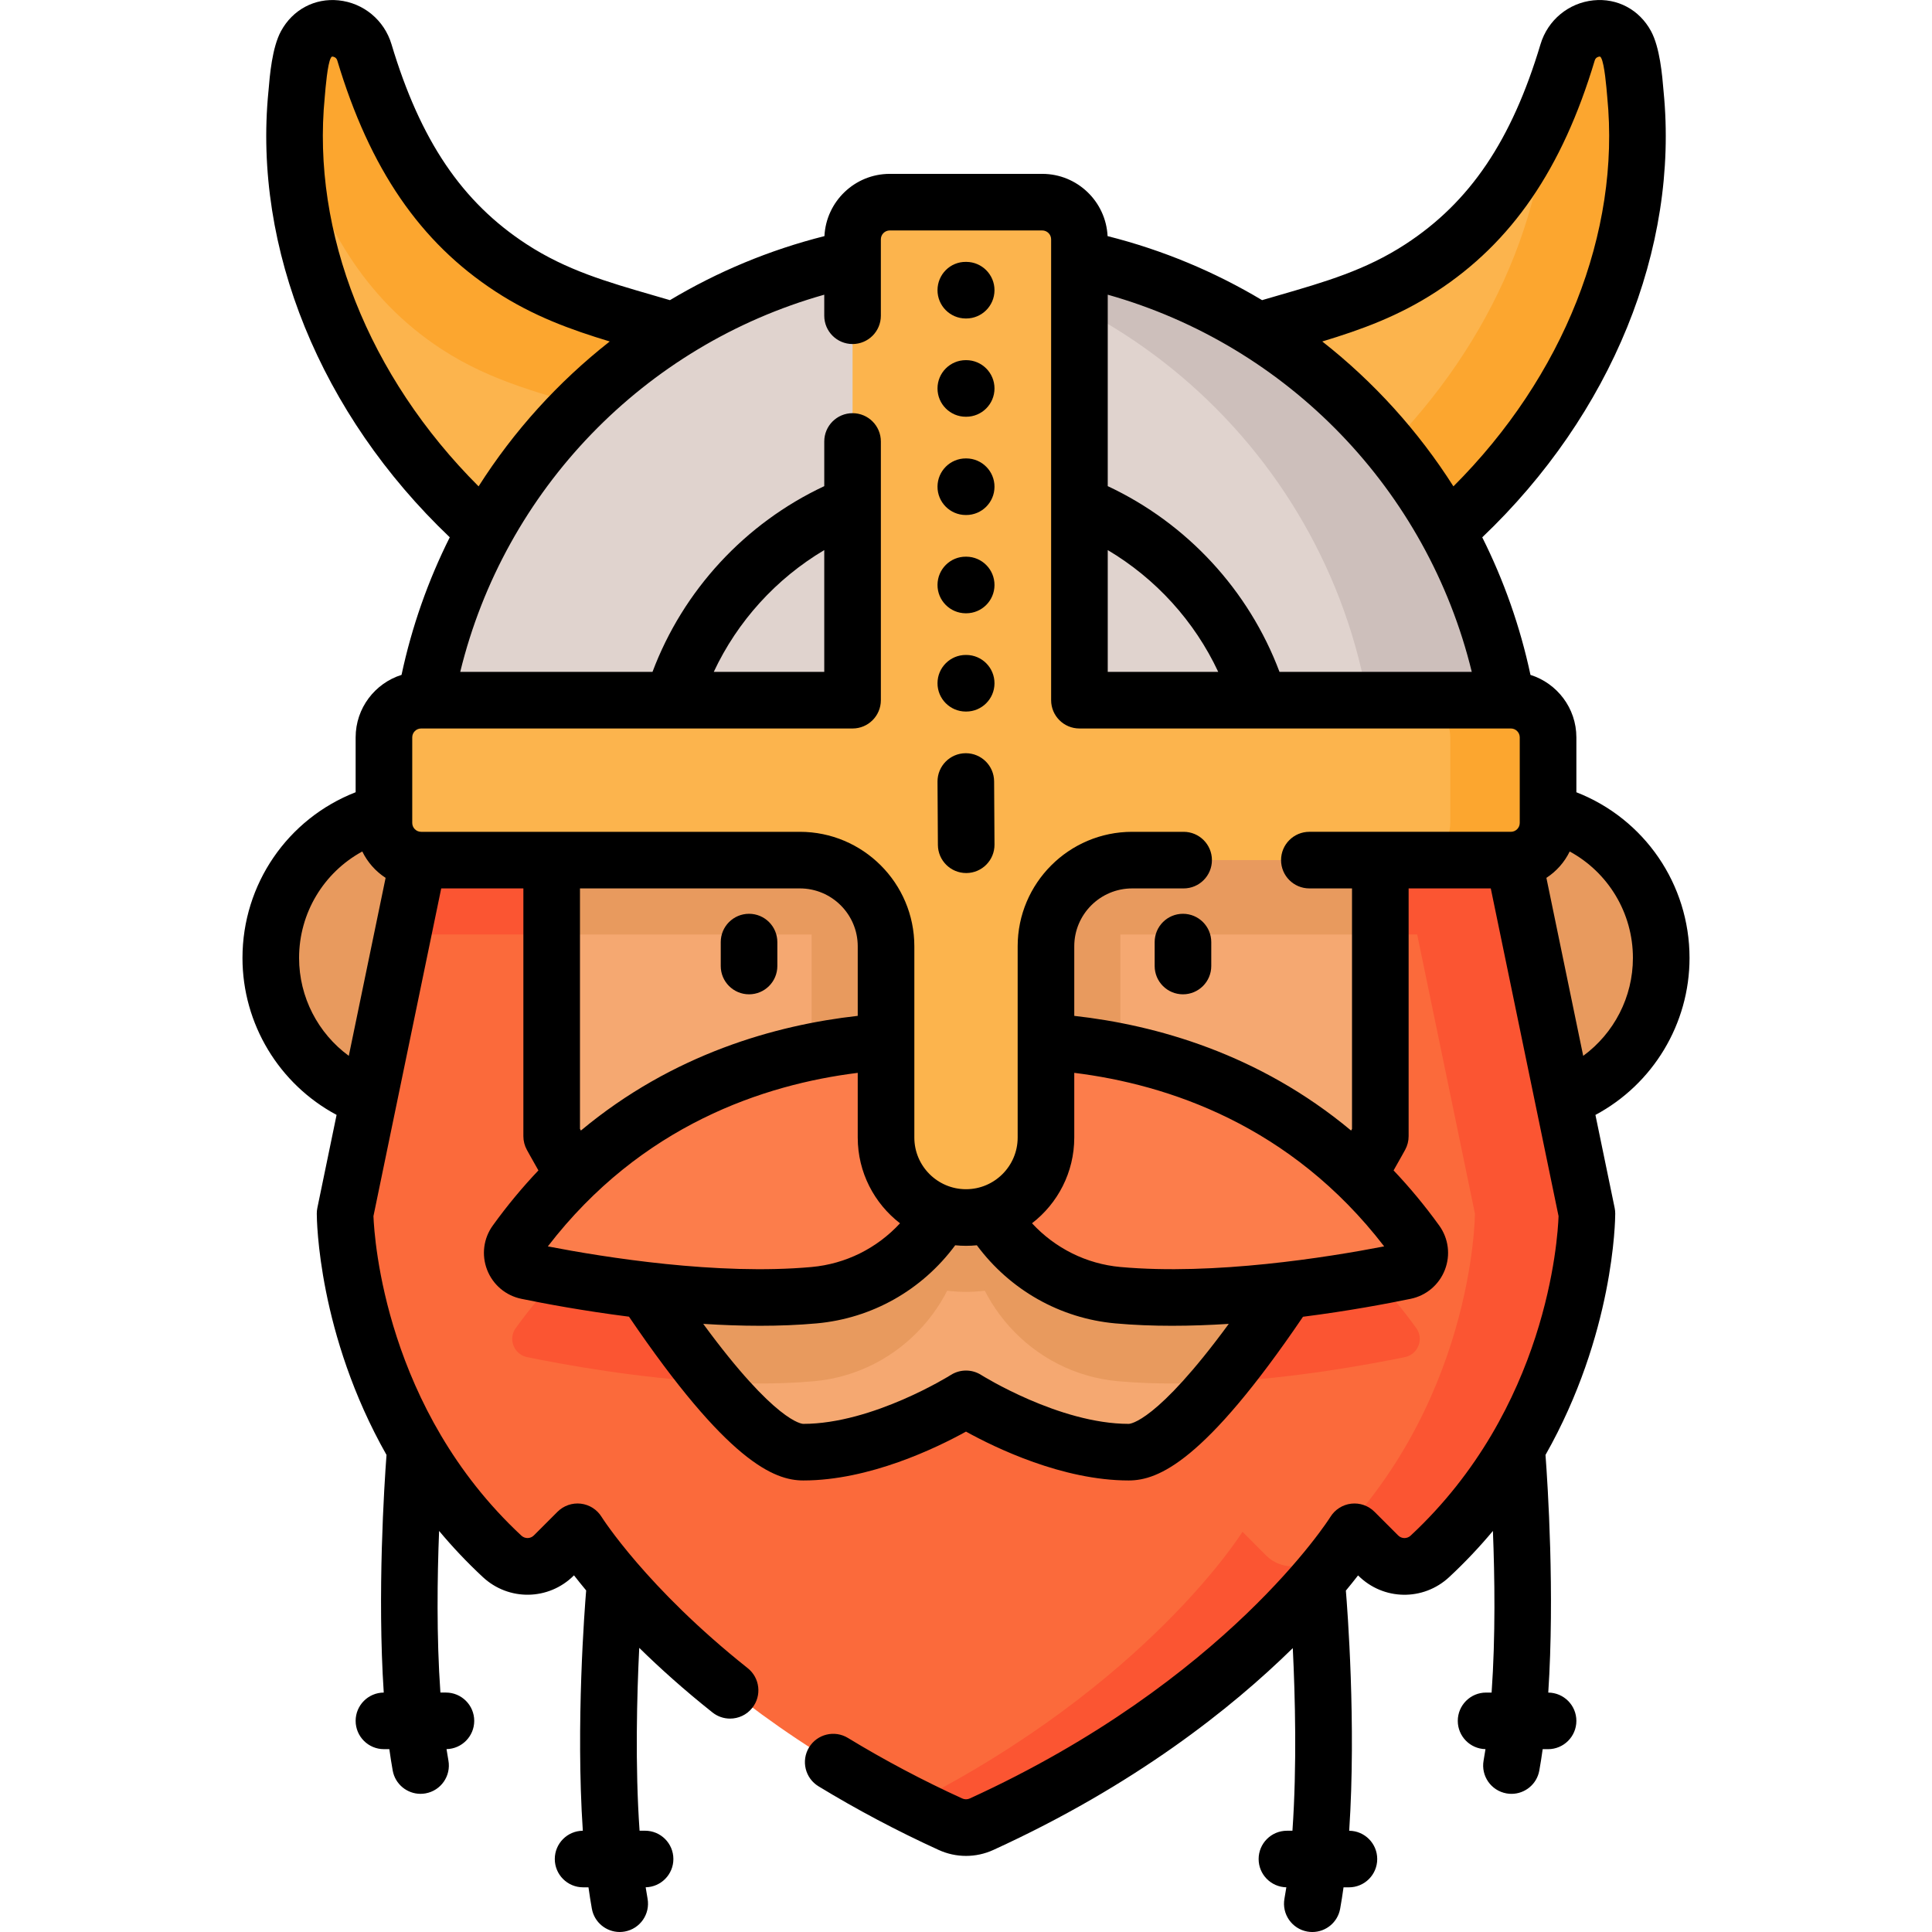 <svg
  id='viking'
  height='512'
  viewBox='0 0 511.998 511.998'
  width='512'
  xmlns='http://www.w3.org/2000/svg'
>
  <g>
    <g class='entire-face'>
      <g class='coloring'>
        <g class='inner-ears' fill='#e89a5e'>
          <circle cx='400.598' cy='253.865' r='39.643' />
          <circle cx='111.401' cy='253.865' r='39.643' />
        </g>
        <g class='inner-horns'>
          <g>
            <path
              d='m334.209 87.426c15.094-4.511 28.875-7.65 42.349-16.435 20.838-13.587 31.861-33.714 38.883-57.134 2.105-7.022 11.743-8.963 15.486-2.06 1.939 3.576 2.085 9.255 2.472 13.18 4.498 45.613-18.637 89.392-52.838 118.362-8.007 6.782-17.053 14.493-27.785 16.027-20.764 2.967-40.491-12.416-42.797-33.213-1.789-16.139 8.355-33.983 24.23-38.727z'
              fill='#fcb44d'
            />
            <path
              d='m380.556 143.337c-8.003 6.781-17.052 14.489-27.776 16.027-13.809 1.971-27.165-4.169-35.237-14.627 3.726.66 7.609.759 11.522.197 10.734-1.528 19.782-9.245 27.785-16.027 29.53-25.006 50.81-61.061 53.176-99.797 2.05-4.889 3.834-9.994 5.411-15.258 2.109-7.018 11.749-8.96 15.485-2.06 1.942 3.578 2.09 9.255 2.474 13.188 4.505 45.607-18.638 89.389-52.84 118.357z'
              fill='#fca62f'
            />
          </g>
          <g>
            <path
              d='m177.79 87.426c-15.094-4.511-28.875-7.65-42.349-16.435-20.838-13.587-31.861-33.714-38.883-57.134-2.105-7.022-11.743-8.963-15.486-2.06-1.939 3.576-2.085 9.255-2.472 13.18-4.498 45.613 18.637 89.392 52.838 118.362 8.007 6.782 17.053 14.493 27.785 16.027 20.764 2.967 40.491-12.416 42.797-33.213 1.789-16.139-8.355-33.983-24.23-38.727z'
              fill='#fcb44d'
            />
            <path
              d='m202.015 126.148c-1.41 12.735-9.354 23.439-20.068 29.146.818-2.425 1.38-4.968 1.676-7.59 1.784-16.135-8.358-33.975-24.227-38.726-15.1-4.504-28.88-7.649-42.353-16.431-20.837-13.592-31.857-33.719-38.885-57.138-.03-.099-.059-.187-.099-.286.02-3.361.207-6.742.542-10.142.384-3.933.532-9.61 2.474-13.188 3.736-6.9 13.375-4.958 15.485 2.06 7.018 23.429 18.047 43.556 38.884 57.138 13.474 8.782 27.253 11.926 42.344 16.431 15.879 4.75 26.021 22.591 24.227 38.726z'
              fill='#fca62f'
            />
          </g>
        </g>
        <g class='inner-face-coloring'>
          <path
            d='m401.431 207.109c-1.998-78.605-66.345-141.712-145.432-141.712s-143.433 63.107-145.432 141.712z'
            fill='#e0d3ce'
          />
          <path
            d='m401.432 207.109h-36.844c-1.843-72.406-56.576-131.663-127.011-140.564 6.032-.759 12.183-1.153 18.422-1.153 79.089 0 143.432 63.111 145.433 141.717z'
            fill='#cdbfbb'
          />
          <path
            d='m379.482 202.402v92.809c0 34.104-13.819 64.974-36.164 87.319s-53.215 36.164-87.319 36.164c-68.197 0-123.482-55.285-123.482-123.482v-92.809h246.965z'
            fill='#f5a871'
          />
          <path
            d='m369.349 344.272c-2.671 6.18-5.845 12.104-9.452 17.702-16.924 2.898-41.979 6.012-63.634 4.061-22.877-2.07-40.244-21.546-40.224-44.512l-.079-.118v.118c.02 22.966-17.347 42.442-40.224 44.512-21.655 1.952-46.71-1.163-63.634-4.061-3.608-5.608-6.781-11.522-9.452-17.702 45.744-54.585 113.291-45.084 113.291-45.084v.168l.118-.168c0 .001 67.546-9.501 113.29 45.084z'
            fill='#e89a5e'
          />
          <path
            d='m379.482 202.402v45.251h-82.578v53.807c0 22.552-18.353 40.905-40.905 40.905s-40.905-18.353-40.905-40.905v-53.807h-82.578v-45.251z'
            fill='#e89a5e'
          />
          <path
            d='m420.554 321.602s-.099 52.19-41.604 90.838c-3.893 3.627-9.955 3.538-13.72-.217l-6.279-6.288s-27.894 45.074-98.821 77.492c-2.622 1.202-5.638 1.202-8.26 0-70.927-32.418-98.821-77.492-98.821-77.492l-6.279 6.288c-3.765 3.755-9.827 3.844-13.72.217-41.506-38.647-41.604-90.838-41.604-90.838l20.787-100.477h33.975v79.976s6.082 11.128 14.824 25.262c7.934 12.843 18.077 28.18 27.845 39.919 8.969 10.803 17.643 18.56 24.001 18.56 20.896 0 43.122-14.134 43.122-14.134s22.226 14.134 43.122 14.134c6.357 0 15.031-7.757 24.001-18.56 9.768-11.739 19.91-27.076 27.845-39.919 8.743-14.134 14.824-25.262 14.824-25.262v-79.976h33.975z'
            fill='#fb6a3b'
          />
        </g>
        <g class='beard-shading' fill='#fb5532'>
          <path d='m420.549 321.607s-.09 52.19-41.6 90.83c-3.89 3.63-9.95 3.54-13.72-.21l-6.28-6.29s-27.89 45.07-98.82 77.49c-2.62 1.2-5.64 1.2-8.26 0-3.69-1.68-7.25-3.4-10.71-5.16 63.04-31.83 88.11-72.33 88.11-72.33l6.27 6.29c3.77 3.75 9.83 3.84 13.72.21 41.51-38.64 41.61-90.83 41.61-90.83l-20.79-100.48h29.69z' />
          <path d='m161.032 326.363c7.934 12.843 18.077 28.18 27.845 39.919-20.088-1.114-39.209-4.583-49.194-6.633-3.479-.72-5.096-4.8-3.016-7.678 7.51-10.409 15.79-18.827 24.365-25.608z' />
          <path d='m372.316 359.648c-9.985 2.05-29.106 5.52-49.194 6.633 9.768-11.739 19.91-27.076 27.845-39.919 8.575 6.781 16.855 15.199 24.365 25.607 2.08 2.879.463 6.96-3.016 7.679z' />
          <path d='m112.232 221.125h33.975v26.524h-34.606c-1.626 0-3.223-.128-4.771-.394z' />
          <path d='m405.168 247.255c-1.547.266-3.144.394-4.771.394h-34.606v-26.524h33.975z' />
        </g>
        <g class='moustache' fill='#fc7d4b'>
          <path d='m255.937 276.396s-73.711-10.37-119.266 52.776c-2.081 2.885-.469 6.965 3.015 7.682 14.46 2.976 48.093 8.911 76.055 6.383 22.874-2.068 40.244-21.54 40.22-44.508z' />
          <path d='m256.062 276.396s73.711-10.37 119.266 52.776c2.081 2.885.469 6.965-3.015 7.682-14.46 2.976-48.093 8.911-76.055 6.383-22.874-2.068-40.244-21.54-40.22-44.508z' />
        </g>
        <g class='gold-helmet-inlay'>
          <path
            d='m400.395 185.553h-114.333v-122.127c0-5.444-4.413-9.857-9.857-9.857h-40.412c-5.444 0-9.857 4.413-9.857 9.857v122.127h-114.332c-5.444 0-9.857 4.413-9.857 9.857v22.67c0 5.444 4.413 9.857 9.857 9.857h100.368c12.612 0 22.835 10.224 22.835 22.835v50.689c0 11.704 9.488 21.191 21.191 21.191 11.704 0 21.191-9.488 21.191-21.191v-50.689c0-12.612 10.224-22.835 22.835-22.835h100.369c5.444 0 9.857-4.413 9.857-9.857v-22.67c.001-5.444-4.411-9.857-9.855-9.857z'
            fill='#fcb44d'
          />
          <path
            d='m410.249 195.407v22.67c0 5.45-4.41 9.86-9.85 9.86h-25.92c5.45 0 9.86-4.41 9.86-9.86v-22.67c0-5.44-4.41-9.85-9.86-9.85h25.92c5.441 0 9.85 4.41 9.85 9.85z'
            fill='#fca62f'
          />
        </g>
      </g>
      <g class='helmet-dots'>
        <path d='m255.95 199.609c-.015 0-.031 0-.046 0-4.142.025-7.479 3.403-7.455 7.545l.102 16.756c.025 4.126 3.378 7.455 7.499 7.455h.046c4.142-.025 7.48-3.403 7.455-7.545l-.102-16.756c-.026-4.127-3.378-7.455-7.499-7.455z' />
        <path d='m256.086 173.567h-.102c-.013 0-.024 0-.037 0-4.125 0-7.479 3.334-7.499 7.464-.02 4.142 3.322 7.516 7.464 7.536h.102.037c4.125 0 7.479-3.334 7.499-7.464.02-4.142-3.322-7.516-7.464-7.536z' />
        <path d='m256.086 147.526h-.102c-4.152-.041-7.517 3.322-7.536 7.464-.02 4.142 3.322 7.516 7.464 7.536h.102.037c4.125 0 7.479-3.334 7.499-7.464.02-4.142-3.322-7.516-7.464-7.536z' />
        <path d='m256.086 121.484h-.102c-.013 0-.024 0-.037 0-4.125 0-7.479 3.334-7.499 7.464-.02 4.142 3.322 7.516 7.464 7.536h.102.037c4.125 0 7.479-3.334 7.499-7.464.02-4.142-3.322-7.516-7.464-7.536z' />
        <path d='m256.05 95.442h-.102c-4.142 0-7.5 3.358-7.5 7.5s3.358 7.5 7.5 7.5h.102c4.143 0 7.5-3.358 7.5-7.5s-3.357-7.5-7.5-7.5z' />
        <path d='m256.086 69.401h-.102c-4.152-.055-7.517 3.322-7.536 7.464-.02 4.142 3.322 7.516 7.464 7.536h.102.037c4.125 0 7.479-3.334 7.499-7.464.02-4.142-3.322-7.516-7.464-7.536z' />
      </g>
      <g class='eyes'>
        <path
          class='left-eye'
          d='m198.503 263.503c4.142 0 7.5-3.358 7.5-7.5v-6.34c0-4.142-3.358-7.5-7.5-7.5s-7.5 3.358-7.5 7.5v6.34c0 4.142 3.358 7.5 7.5 7.5z'
        />
        <path
          class='right-eye'
          d='m313.496 242.163c-4.143 0-7.5 3.358-7.5 7.5v6.34c0 4.142 3.357 7.5 7.5 7.5s7.5-3.358 7.5-7.5v-6.34c0-4.142-3.358-7.5-7.5-7.5z'
        />
      </g>
      <g class='outlines'>
        <path
          d='m71.136 24.24c-4.109 41.618 13.828 85.568 48.056 118.149-5.718 11.414-10.048 23.639-12.78 36.459-7.041 2.213-12.164 8.799-12.164 16.561v14.54c-18.031 7.031-29.989 24.385-29.989 43.916 0 17.464 9.686 33.442 24.939 41.594l-5.093 24.63c-.104.504-.156 1.017-.155 1.531.003 1.688.336 31.932 18.479 63.951-.603 7.993-2.46 36.831-.731 62.975-4.119.027-7.45 3.372-7.45 7.497 0 4.142 3.358 7.5 7.5 7.5h1.43c.268 1.939.564 3.832.893 5.663.652 3.629 3.812 6.176 7.373 6.176.44 0 .886-.039 1.334-.12 4.077-.732 6.789-4.631 6.056-8.708-.177-.987-.342-1.997-.5-3.02 4.068-.086 7.341-3.404 7.341-7.492 0-4.142-3.358-7.5-7.5-7.5h-1.464c-1.049-14.805-.827-30.708-.345-42.831 3.472 4.156 7.311 8.246 11.567 12.208 6.877 6.417 17.477 6.244 24.141-.4l.04-.04c.941 1.21 2.026 2.558 3.225 4.003-.37 4.441-2.782 35.362-.885 63.679-4.109.039-7.429 3.378-7.429 7.496 0 4.142 3.358 7.5 7.5 7.5h1.428c.269 1.933.565 3.826.895 5.664.651 3.629 3.812 6.176 7.373 6.176.44 0 .886-.039 1.334-.12 4.077-.732 6.789-4.63 6.056-8.708-.177-.988-.344-1.996-.502-3.02 4.069-.084 7.343-3.403 7.343-7.492 0-4.142-3.358-7.5-7.5-7.5h-1.459c-1.21-17.202-.707-35.954-.088-48.46 5.409 5.31 11.839 11.106 19.409 17.121 1.38 1.096 3.026 1.628 4.661 1.628 2.208 0 4.396-.971 5.877-2.834 2.577-3.243 2.037-7.961-1.206-10.538-26.846-21.331-38.612-39.914-38.72-40.087-1.206-1.948-3.237-3.237-5.513-3.501-2.272-.26-4.547.527-6.167 2.147l-6.272 6.273c-.91.907-2.363.928-3.314.041-36-33.511-38.957-78.585-39.19-84.667l17.958-86.843h21.772v65.67c0 1.257.316 2.494.919 3.597.055.1 1.151 2.104 3.067 5.467-4.184 4.41-8.235 9.26-12.097 14.614-2.467 3.42-3.025 7.812-1.492 11.748 1.538 3.948 4.931 6.814 9.077 7.668 6.1 1.255 16.396 3.191 28.513 4.731 26.049 38.349 38.409 43.405 46.193 43.405 17.514 0 35.335-8.645 43.12-12.947 7.785 4.303 25.606 12.947 43.12 12.947 7.794 0 20.087-4.931 46.188-43.385 12.114-1.539 22.42-3.496 28.518-4.751 4.146-.854 7.539-3.72 9.077-7.668 1.533-3.936.976-8.328-1.492-11.748-3.862-5.354-7.913-10.204-12.096-14.614 1.915-3.363 3.012-5.367 3.066-5.467.603-1.103.919-2.34.919-3.597v-65.67h21.773l17.96 86.854c-.215 6.114-3.038 51.002-39.198 84.663-.944.881-2.397.862-3.3-.039l-6.28-6.28c-1.621-1.62-3.889-2.412-6.169-2.146-2.276.264-4.307 1.555-5.513 3.503-.267.432-27.483 43.499-95.564 74.618-.641.294-1.375.294-2.024-.004-10.438-4.764-20.624-10.158-30.273-16.033-3.538-2.154-8.152-1.032-10.307 2.506-2.154 3.538-1.032 8.152 2.506 10.307 10.155 6.183 20.87 11.857 31.838 16.863 2.306 1.055 4.779 1.583 7.254 1.583 2.472 0 4.945-.527 7.247-1.581 37.364-17.078 63.068-37.494 79.35-53.486.617 12.507 1.116 31.224-.092 48.397h-1.459c-4.143 0-7.5 3.358-7.5 7.5 0 4.089 3.274 7.408 7.343 7.492-.158 1.024-.325 2.032-.502 3.02-.732 4.077 1.979 7.975 6.056 8.708.448.081.895.12 1.335.12 3.562 0 6.722-2.547 7.373-6.176.33-1.837.626-3.73.895-5.664h1.428c4.143 0 7.5-3.358 7.5-7.5 0-4.118-3.32-7.458-7.429-7.496 1.891-28.231-.5-59.051-.881-63.639 1.205-1.455 2.29-2.811 3.235-4.03l.033.034c6.656 6.638 17.256 6.81 24.127.399 4.259-3.964 8.099-8.057 11.573-12.216.482 12.122.705 28.025-.345 42.833h-1.465c-4.143 0-7.5 3.358-7.5 7.5 0 4.088 3.273 7.406 7.341 7.492-.158 1.022-.323 2.032-.5 3.02-.732 4.077 1.979 7.976 6.057 8.708.448.081.894.12 1.334.12 3.562 0 6.722-2.547 7.373-6.176.329-1.832.625-3.724.893-5.663h1.43c4.143 0 7.5-3.358 7.5-7.5 0-4.125-3.331-7.47-7.45-7.497 1.73-26.152-.129-54.991-.731-62.978 18.142-32.019 18.476-62.26 18.479-63.948.001-.514-.051-1.027-.155-1.531l-5.093-24.629c15.253-8.151 24.939-24.128 24.939-41.594 0-19.532-11.957-36.885-29.988-43.916v-14.54c0-7.762-5.123-14.349-12.164-16.561-2.732-12.82-7.062-25.045-12.78-36.459 34.228-32.58 52.165-76.53 48.055-118.154-.356-4.311-.972-11.644-3.344-16.02-3.081-5.668-8.925-8.779-15.251-8.13-6.596.681-12.096 5.239-14.014 11.619-7.645 25.507-18.683 41.853-35.792 53.002-10.531 6.869-21.249 9.973-33.66 13.566-1.432.415-2.873.832-4.327 1.259-.004.001-.009.003-.013.005-12.575-7.521-26.33-13.287-40.944-16.971-.453-9.169-8.033-16.495-17.313-16.495h-40.412c-9.28 0-16.859 7.326-17.313 16.495-14.614 3.684-28.369 9.451-40.944 16.971-.004-.001-.008-.003-.013-.004-1.454-.427-2.896-.845-4.327-1.259-12.411-3.594-23.13-6.698-33.663-13.568-17.107-11.147-28.145-27.493-35.792-53.005-1.916-6.374-7.415-10.932-14.011-11.613-6.322-.649-12.17 2.462-15.256 8.139-2.369 4.361-2.984 11.697-3.34 16.008zm222.426 121.536c12.749 7.573 23.006 18.856 29.281 32.277h-29.281zm45.517 32.277c-8.117-21.629-24.553-39.402-45.517-49.221v-50.737c47.719 13.457 84.716 51.758 96.471 99.958zm86.857-152.339c3.549 35.946-11.627 74.074-40.766 103.175-9.333-14.688-21.1-27.676-34.755-38.396 10.296-3.116 20.228-6.691 30.24-13.222 20.015-13.043 33.351-32.509 41.967-61.255.268-.891 1.094-1.001 1.188-1.01.23-.025.311-.032.526.365.866 1.598 1.385 7.741 1.6 10.343zm-339.873.004c.215-2.603.734-8.75 1.596-10.339.22-.405.296-.398.531-.373.093.009.919.12 1.186 1.004 8.618 28.752 21.954 48.218 41.966 61.259 10.014 6.532 19.947 10.107 30.242 13.224-13.656 10.72-25.422 23.708-34.755 38.396-29.14-29.103-44.315-67.23-40.766-103.171zm-6.804 228.147c0-11.932 6.55-22.66 16.751-28.215 1.391 2.854 3.532 5.272 6.179 6.989l-9.755 47.172c-8.163-5.978-13.175-15.576-13.175-25.946zm132.714-18.429c8.456 0 15.335 6.879 15.335 15.335v18.441c-21.612 2.416-48.923 10.013-73.363 30.394-.086-.153-.169-.302-.246-.439v-63.731zm15.335 48.878v17.147c0 9.243 4.398 17.473 11.206 22.724-6.116 6.622-14.395 10.766-23.448 11.584-24.814 2.246-54.808-2.549-69.884-5.465 24.76-32.156 57.331-42.914 82.126-45.99zm71.812 93.023c-18.405 0-38.897-12.833-39.096-12.958-2.449-1.559-5.588-1.558-8.042-.004-.205.129-20.698 12.963-39.103 12.963-.321 0-7.345-.355-26.517-26.502 4.97.318 10.023.506 15.04.506 5.085 0 10.134-.192 15.014-.633 14.691-1.328 27.927-8.828 36.723-20.699.941.094 1.895.143 2.86.143.971 0 1.93-.05 2.876-.144 8.797 11.855 22.07 19.378 36.708 20.701 4.881.441 9.927.633 15.014.633 5.016 0 10.069-.189 15.039-.506-19.171 26.143-26.195 26.5-26.516 26.5zm-2.187-41.569c-9.021-.815-17.317-4.972-23.439-11.59 6.803-5.251 11.197-13.479 11.197-22.718v-17.146c24.796 3.076 57.366 13.834 82.127 45.989-15.075 2.915-45.062 7.709-69.885 5.465zm61.366-36.601c-.077.137-.16.286-.245.439-24.439-20.38-51.75-27.977-73.363-30.393v-18.441c0-8.456 6.88-15.335 15.336-15.335h13.645c4.143 0 7.5-3.358 7.5-7.5s-3.357-7.5-7.5-7.5h-13.645c-16.728 0-30.336 13.608-30.336 30.335v50.688c0 7.549-6.142 13.691-13.691 13.691s-13.691-6.142-13.691-13.691v-50.688c0-16.727-13.608-30.335-30.335-30.335h-100.37c-1.299 0-2.356-1.057-2.356-2.356v-22.67c0-1.299 1.057-2.356 2.356-2.356h114.333c4.142 0 7.5-3.358 7.5-7.5v-68.561c0-4.142-3.358-7.5-7.5-7.5s-7.5 3.358-7.5 7.5v11.84c-20.964 9.819-37.4 27.592-45.518 49.221h-50.954c11.754-48.201 48.752-86.502 96.471-99.959v5.574c0 4.142 3.358 7.5 7.5 7.5s7.5-3.358 7.5-7.5v-20.244c0-1.299 1.057-2.356 2.356-2.356h40.412c1.3 0 2.356 1.057 2.356 2.356v122.127c0 4.142 3.357 7.5 7.5 7.5h114.333c1.3 0 2.356 1.057 2.356 2.356v22.67c0 1.299-1.057 2.356-2.356 2.356h-53.4c-4.143 0-7.5 3.358-7.5 7.5s3.357 7.5 7.5 7.5h11.305v63.732zm-169.143-121.114c6.275-13.421 16.532-24.704 29.281-32.277v32.277zm230.409 101.758-9.754-47.172c2.646-1.717 4.787-4.135 6.178-6.989 10.2 5.554 16.75 16.282 16.75 28.215.001 10.371-5.011 19.967-13.174 25.946z'
        />
      </g>
    </g>
  </g>
</svg>
